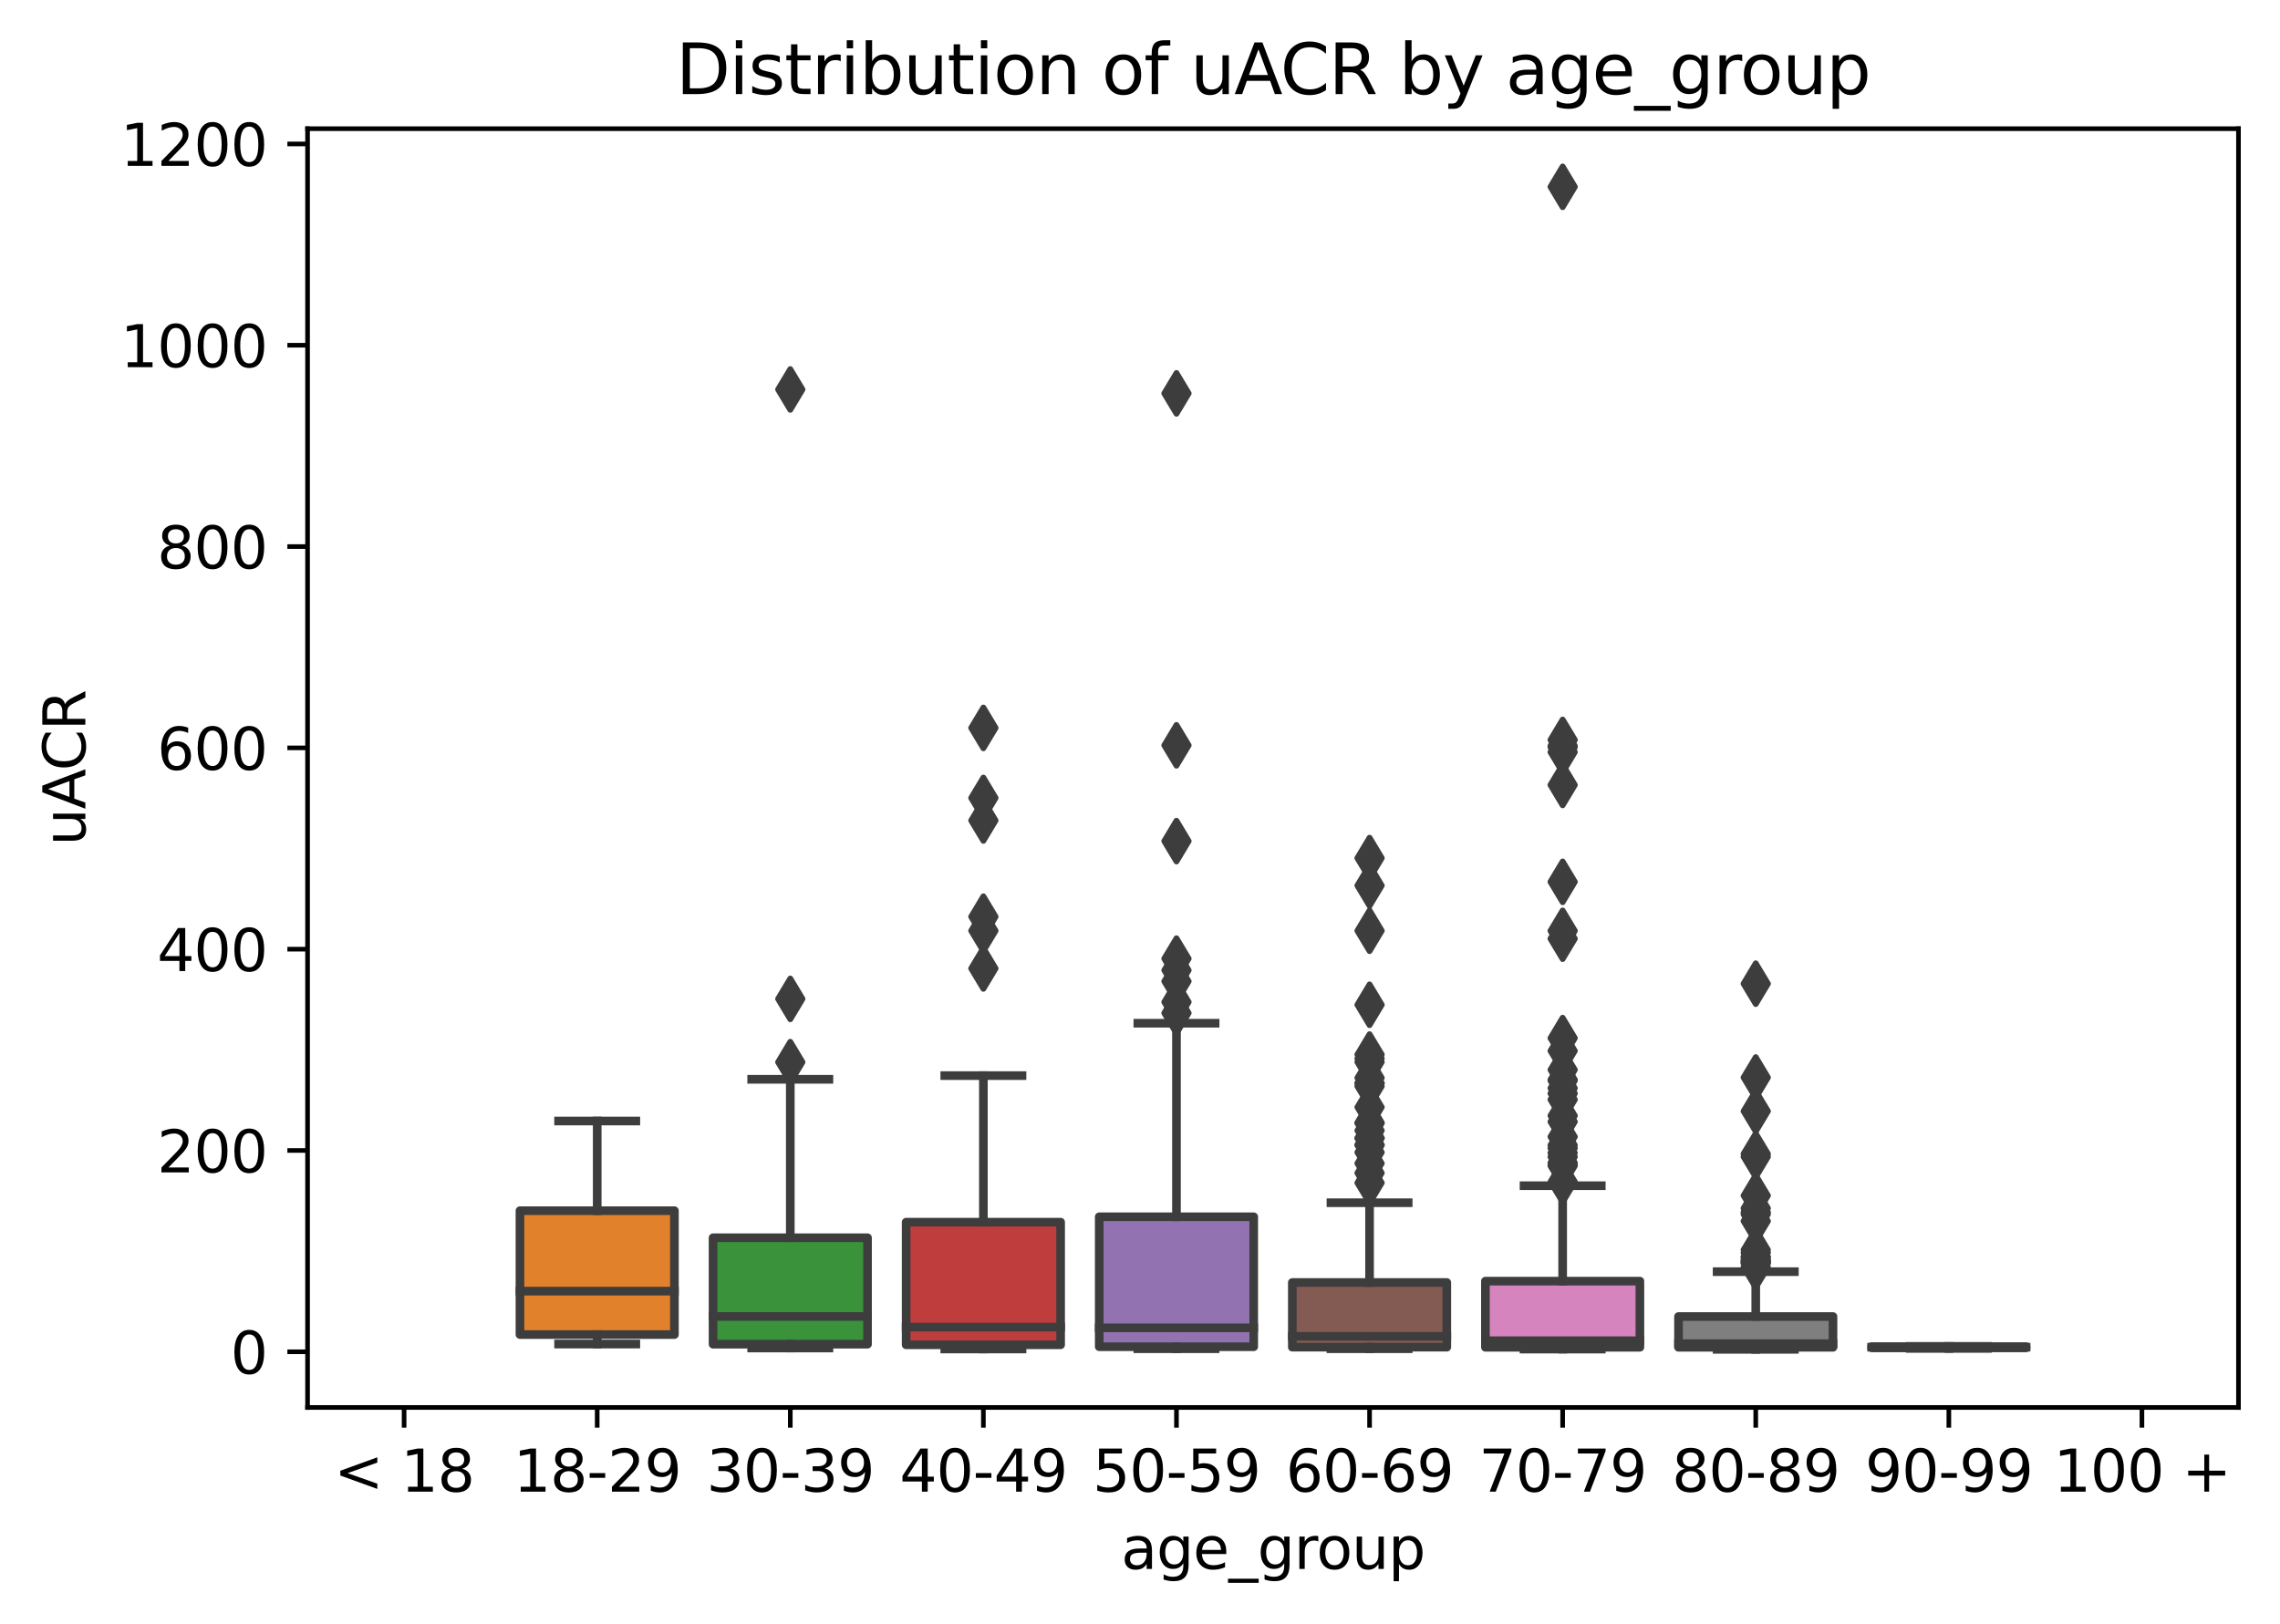 <?xml version="1.0" encoding="utf-8" standalone="no"?>
<!DOCTYPE svg PUBLIC "-//W3C//DTD SVG 1.1//EN"
  "http://www.w3.org/Graphics/SVG/1.1/DTD/svg11.dtd">
<svg xmlns:xlink="http://www.w3.org/1999/xlink" width="395.328pt" height="281.634pt" viewBox="0 0 395.328 281.634" xmlns="http://www.w3.org/2000/svg" version="1.1">
 <defs>
  <style type="text/css">*{stroke-linejoin: round; stroke-linecap: butt}</style>
 </defs>
 <g id="figure_1">
  <g id="patch_1">
   <path d="M 0 281.634 
L 395.328 281.634 
L 395.328 0 
L 0 0 
z
" style="fill: #ffffff"/>
  </g>
  <g id="axes_1">
   <g id="patch_2">
    <path d="M 53.328 244.078 
L 388.128 244.078 
L 388.128 22.318 
L 53.328 22.318 
z
" style="fill: #ffffff"/>
   </g>
   <g id="patch_3">
    <path d="M 90.156 231.438 
L 116.94 231.438 
L 116.94 209.955 
L 90.156 209.955 
L 90.156 231.438 
z
" clip-path="url(#p09179e4479)" style="fill: #e1812c; stroke: #3d3d3d; stroke-width: 1.5; stroke-linejoin: miter"/>
   </g>
   <g id="patch_4">
    <path d="M 123.636 233.11 
L 150.42 233.11 
L 150.42 214.649 
L 123.636 214.649 
L 123.636 233.11 
z
" clip-path="url(#p09179e4479)" style="fill: #3a923a; stroke: #3d3d3d; stroke-width: 1.5; stroke-linejoin: miter"/>
   </g>
   <g id="patch_5">
    <path d="M 157.116 233.216 
L 183.9 233.216 
L 183.9 211.947 
L 157.116 211.947 
L 157.116 233.216 
z
" clip-path="url(#p09179e4479)" style="fill: #c03d3e; stroke: #3d3d3d; stroke-width: 1.5; stroke-linejoin: miter"/>
   </g>
   <g id="patch_6">
    <path d="M 190.596 233.548 
L 217.38 233.548 
L 217.38 211.012 
L 190.596 211.012 
L 190.596 233.548 
z
" clip-path="url(#p09179e4479)" style="fill: #9372b2; stroke: #3d3d3d; stroke-width: 1.5; stroke-linejoin: miter"/>
   </g>
   <g id="patch_7">
    <path d="M 224.076 233.626 
L 250.86 233.626 
L 250.86 222.413 
L 224.076 222.413 
L 224.076 233.626 
z
" clip-path="url(#p09179e4479)" style="fill: #845b53; stroke: #3d3d3d; stroke-width: 1.5; stroke-linejoin: miter"/>
   </g>
   <g id="patch_8">
    <path d="M 257.556 233.641 
L 284.34 233.641 
L 284.34 222.171 
L 257.556 222.171 
L 257.556 233.641 
z
" clip-path="url(#p09179e4479)" style="fill: #d684bd; stroke: #3d3d3d; stroke-width: 1.5; stroke-linejoin: miter"/>
   </g>
   <g id="patch_9">
    <path d="M 291.036 233.644 
L 317.82 233.644 
L 317.82 228.312 
L 291.036 228.312 
L 291.036 233.644 
z
" clip-path="url(#p09179e4479)" style="fill: #7f7f7f; stroke: #3d3d3d; stroke-width: 1.5; stroke-linejoin: miter"/>
   </g>
   <g id="patch_10">
    <path d="M 324.516 233.745 
L 351.3 233.745 
L 351.3 233.526 
L 324.516 233.526 
L 324.516 233.745 
z
" clip-path="url(#p09179e4479)" style="fill: #a9aa35; stroke: #3d3d3d; stroke-width: 1.5; stroke-linejoin: miter"/>
   </g>
   <g id="matplotlib.axis_1">
    <g id="xtick_1">
     <g id="line2d_1">
      <defs>
       <path id="m2302fe6669" d="M 0 0 
L 0 3.5 
" style="stroke: #000000; stroke-width: 0.8"/>
      </defs>
      <g>
       <use xlink:href="#m2302fe6669" x="70.068" y="244.078" style="stroke: #000000; stroke-width: 0.8"/>
      </g>
     </g>
     <g id="text_1">
      <!-- &lt; 18 -->
      <g transform="translate(57.927 258.677) scale(0.1 -0.1)">
       <defs>
        <path id="DejaVuSans-3c" d="M 4684 3150 
L 1459 2003 
L 4684 863 
L 4684 294 
L 678 1747 
L 678 2266 
L 4684 3719 
L 4684 3150 
z
" transform="scale(0.016)"/>
        <path id="DejaVuSans-20" transform="scale(0.016)"/>
        <path id="DejaVuSans-31" d="M 794 531 
L 1825 531 
L 1825 4091 
L 703 3866 
L 703 4441 
L 1819 4666 
L 2450 4666 
L 2450 531 
L 3481 531 
L 3481 0 
L 794 0 
L 794 531 
z
" transform="scale(0.016)"/>
        <path id="DejaVuSans-38" d="M 2034 2216 
Q 1584 2216 1326 1975 
Q 1069 1734 1069 1313 
Q 1069 891 1326 650 
Q 1584 409 2034 409 
Q 2484 409 2743 651 
Q 3003 894 3003 1313 
Q 3003 1734 2745 1975 
Q 2488 2216 2034 2216 
z
M 1403 2484 
Q 997 2584 770 2862 
Q 544 3141 544 3541 
Q 544 4100 942 4425 
Q 1341 4750 2034 4750 
Q 2731 4750 3128 4425 
Q 3525 4100 3525 3541 
Q 3525 3141 3298 2862 
Q 3072 2584 2669 2484 
Q 3125 2378 3379 2068 
Q 3634 1759 3634 1313 
Q 3634 634 3220 271 
Q 2806 -91 2034 -91 
Q 1263 -91 848 271 
Q 434 634 434 1313 
Q 434 1759 690 2068 
Q 947 2378 1403 2484 
z
M 1172 3481 
Q 1172 3119 1398 2916 
Q 1625 2713 2034 2713 
Q 2441 2713 2670 2916 
Q 2900 3119 2900 3481 
Q 2900 3844 2670 4047 
Q 2441 4250 2034 4250 
Q 1625 4250 1398 4047 
Q 1172 3844 1172 3481 
z
" transform="scale(0.016)"/>
       </defs>
       <use xlink:href="#DejaVuSans-3c"/>
       <use xlink:href="#DejaVuSans-20" x="83.789"/>
       <use xlink:href="#DejaVuSans-31" x="115.576"/>
       <use xlink:href="#DejaVuSans-38" x="179.199"/>
      </g>
     </g>
    </g>
    <g id="xtick_2">
     <g id="line2d_2">
      <g>
       <use xlink:href="#m2302fe6669" x="103.548" y="244.078" style="stroke: #000000; stroke-width: 0.8"/>
      </g>
     </g>
     <g id="text_2">
      <!-- 18-29 -->
      <g transform="translate(89.019 258.677) scale(0.1 -0.1)">
       <defs>
        <path id="DejaVuSans-2d" d="M 313 2009 
L 1997 2009 
L 1997 1497 
L 313 1497 
L 313 2009 
z
" transform="scale(0.016)"/>
        <path id="DejaVuSans-32" d="M 1228 531 
L 3431 531 
L 3431 0 
L 469 0 
L 469 531 
Q 828 903 1448 1529 
Q 2069 2156 2228 2338 
Q 2531 2678 2651 2914 
Q 2772 3150 2772 3378 
Q 2772 3750 2511 3984 
Q 2250 4219 1831 4219 
Q 1534 4219 1204 4116 
Q 875 4013 500 3803 
L 500 4441 
Q 881 4594 1212 4672 
Q 1544 4750 1819 4750 
Q 2544 4750 2975 4387 
Q 3406 4025 3406 3419 
Q 3406 3131 3298 2873 
Q 3191 2616 2906 2266 
Q 2828 2175 2409 1742 
Q 1991 1309 1228 531 
z
" transform="scale(0.016)"/>
        <path id="DejaVuSans-39" d="M 703 97 
L 703 672 
Q 941 559 1184 500 
Q 1428 441 1663 441 
Q 2288 441 2617 861 
Q 2947 1281 2994 2138 
Q 2813 1869 2534 1725 
Q 2256 1581 1919 1581 
Q 1219 1581 811 2004 
Q 403 2428 403 3163 
Q 403 3881 828 4315 
Q 1253 4750 1959 4750 
Q 2769 4750 3195 4129 
Q 3622 3509 3622 2328 
Q 3622 1225 3098 567 
Q 2575 -91 1691 -91 
Q 1453 -91 1209 -44 
Q 966 3 703 97 
z
M 1959 2075 
Q 2384 2075 2632 2365 
Q 2881 2656 2881 3163 
Q 2881 3666 2632 3958 
Q 2384 4250 1959 4250 
Q 1534 4250 1286 3958 
Q 1038 3666 1038 3163 
Q 1038 2656 1286 2365 
Q 1534 2075 1959 2075 
z
" transform="scale(0.016)"/>
       </defs>
       <use xlink:href="#DejaVuSans-31"/>
       <use xlink:href="#DejaVuSans-38" x="63.623"/>
       <use xlink:href="#DejaVuSans-2d" x="127.246"/>
       <use xlink:href="#DejaVuSans-32" x="163.33"/>
       <use xlink:href="#DejaVuSans-39" x="226.953"/>
      </g>
     </g>
    </g>
    <g id="xtick_3">
     <g id="line2d_3">
      <g>
       <use xlink:href="#m2302fe6669" x="137.028" y="244.078" style="stroke: #000000; stroke-width: 0.8"/>
      </g>
     </g>
     <g id="text_3">
      <!-- 30-39 -->
      <g transform="translate(122.499 258.677) scale(0.1 -0.1)">
       <defs>
        <path id="DejaVuSans-33" d="M 2597 2516 
Q 3050 2419 3304 2112 
Q 3559 1806 3559 1356 
Q 3559 666 3084 287 
Q 2609 -91 1734 -91 
Q 1441 -91 1130 -33 
Q 819 25 488 141 
L 488 750 
Q 750 597 1062 519 
Q 1375 441 1716 441 
Q 2309 441 2620 675 
Q 2931 909 2931 1356 
Q 2931 1769 2642 2001 
Q 2353 2234 1838 2234 
L 1294 2234 
L 1294 2753 
L 1863 2753 
Q 2328 2753 2575 2939 
Q 2822 3125 2822 3475 
Q 2822 3834 2567 4026 
Q 2313 4219 1838 4219 
Q 1578 4219 1281 4162 
Q 984 4106 628 3988 
L 628 4550 
Q 988 4650 1302 4700 
Q 1616 4750 1894 4750 
Q 2613 4750 3031 4423 
Q 3450 4097 3450 3541 
Q 3450 3153 3228 2886 
Q 3006 2619 2597 2516 
z
" transform="scale(0.016)"/>
        <path id="DejaVuSans-30" d="M 2034 4250 
Q 1547 4250 1301 3770 
Q 1056 3291 1056 2328 
Q 1056 1369 1301 889 
Q 1547 409 2034 409 
Q 2525 409 2770 889 
Q 3016 1369 3016 2328 
Q 3016 3291 2770 3770 
Q 2525 4250 2034 4250 
z
M 2034 4750 
Q 2819 4750 3233 4129 
Q 3647 3509 3647 2328 
Q 3647 1150 3233 529 
Q 2819 -91 2034 -91 
Q 1250 -91 836 529 
Q 422 1150 422 2328 
Q 422 3509 836 4129 
Q 1250 4750 2034 4750 
z
" transform="scale(0.016)"/>
       </defs>
       <use xlink:href="#DejaVuSans-33"/>
       <use xlink:href="#DejaVuSans-30" x="63.623"/>
       <use xlink:href="#DejaVuSans-2d" x="127.246"/>
       <use xlink:href="#DejaVuSans-33" x="163.33"/>
       <use xlink:href="#DejaVuSans-39" x="226.953"/>
      </g>
     </g>
    </g>
    <g id="xtick_4">
     <g id="line2d_4">
      <g>
       <use xlink:href="#m2302fe6669" x="170.508" y="244.078" style="stroke: #000000; stroke-width: 0.8"/>
      </g>
     </g>
     <g id="text_4">
      <!-- 40-49 -->
      <g transform="translate(155.979 258.677) scale(0.1 -0.1)">
       <defs>
        <path id="DejaVuSans-34" d="M 2419 4116 
L 825 1625 
L 2419 1625 
L 2419 4116 
z
M 2253 4666 
L 3047 4666 
L 3047 1625 
L 3713 1625 
L 3713 1100 
L 3047 1100 
L 3047 0 
L 2419 0 
L 2419 1100 
L 313 1100 
L 313 1709 
L 2253 4666 
z
" transform="scale(0.016)"/>
       </defs>
       <use xlink:href="#DejaVuSans-34"/>
       <use xlink:href="#DejaVuSans-30" x="63.623"/>
       <use xlink:href="#DejaVuSans-2d" x="127.246"/>
       <use xlink:href="#DejaVuSans-34" x="163.33"/>
       <use xlink:href="#DejaVuSans-39" x="226.953"/>
      </g>
     </g>
    </g>
    <g id="xtick_5">
     <g id="line2d_5">
      <g>
       <use xlink:href="#m2302fe6669" x="203.988" y="244.078" style="stroke: #000000; stroke-width: 0.8"/>
      </g>
     </g>
     <g id="text_5">
      <!-- 50-59 -->
      <g transform="translate(189.459 258.677) scale(0.1 -0.1)">
       <defs>
        <path id="DejaVuSans-35" d="M 691 4666 
L 3169 4666 
L 3169 4134 
L 1269 4134 
L 1269 2991 
Q 1406 3038 1543 3061 
Q 1681 3084 1819 3084 
Q 2600 3084 3056 2656 
Q 3513 2228 3513 1497 
Q 3513 744 3044 326 
Q 2575 -91 1722 -91 
Q 1428 -91 1123 -41 
Q 819 9 494 109 
L 494 744 
Q 775 591 1075 516 
Q 1375 441 1709 441 
Q 2250 441 2565 725 
Q 2881 1009 2881 1497 
Q 2881 1984 2565 2268 
Q 2250 2553 1709 2553 
Q 1456 2553 1204 2497 
Q 953 2441 691 2322 
L 691 4666 
z
" transform="scale(0.016)"/>
       </defs>
       <use xlink:href="#DejaVuSans-35"/>
       <use xlink:href="#DejaVuSans-30" x="63.623"/>
       <use xlink:href="#DejaVuSans-2d" x="127.246"/>
       <use xlink:href="#DejaVuSans-35" x="163.33"/>
       <use xlink:href="#DejaVuSans-39" x="226.953"/>
      </g>
     </g>
    </g>
    <g id="xtick_6">
     <g id="line2d_6">
      <g>
       <use xlink:href="#m2302fe6669" x="237.468" y="244.078" style="stroke: #000000; stroke-width: 0.8"/>
      </g>
     </g>
     <g id="text_6">
      <!-- 60-69 -->
      <g transform="translate(222.939 258.677) scale(0.1 -0.1)">
       <defs>
        <path id="DejaVuSans-36" d="M 2113 2584 
Q 1688 2584 1439 2293 
Q 1191 2003 1191 1497 
Q 1191 994 1439 701 
Q 1688 409 2113 409 
Q 2538 409 2786 701 
Q 3034 994 3034 1497 
Q 3034 2003 2786 2293 
Q 2538 2584 2113 2584 
z
M 3366 4563 
L 3366 3988 
Q 3128 4100 2886 4159 
Q 2644 4219 2406 4219 
Q 1781 4219 1451 3797 
Q 1122 3375 1075 2522 
Q 1259 2794 1537 2939 
Q 1816 3084 2150 3084 
Q 2853 3084 3261 2657 
Q 3669 2231 3669 1497 
Q 3669 778 3244 343 
Q 2819 -91 2113 -91 
Q 1303 -91 875 529 
Q 447 1150 447 2328 
Q 447 3434 972 4092 
Q 1497 4750 2381 4750 
Q 2619 4750 2861 4703 
Q 3103 4656 3366 4563 
z
" transform="scale(0.016)"/>
       </defs>
       <use xlink:href="#DejaVuSans-36"/>
       <use xlink:href="#DejaVuSans-30" x="63.623"/>
       <use xlink:href="#DejaVuSans-2d" x="127.246"/>
       <use xlink:href="#DejaVuSans-36" x="163.33"/>
       <use xlink:href="#DejaVuSans-39" x="226.953"/>
      </g>
     </g>
    </g>
    <g id="xtick_7">
     <g id="line2d_7">
      <g>
       <use xlink:href="#m2302fe6669" x="270.948" y="244.078" style="stroke: #000000; stroke-width: 0.8"/>
      </g>
     </g>
     <g id="text_7">
      <!-- 70-79 -->
      <g transform="translate(256.419 258.677) scale(0.1 -0.1)">
       <defs>
        <path id="DejaVuSans-37" d="M 525 4666 
L 3525 4666 
L 3525 4397 
L 1831 0 
L 1172 0 
L 2766 4134 
L 525 4134 
L 525 4666 
z
" transform="scale(0.016)"/>
       </defs>
       <use xlink:href="#DejaVuSans-37"/>
       <use xlink:href="#DejaVuSans-30" x="63.623"/>
       <use xlink:href="#DejaVuSans-2d" x="127.246"/>
       <use xlink:href="#DejaVuSans-37" x="163.33"/>
       <use xlink:href="#DejaVuSans-39" x="226.953"/>
      </g>
     </g>
    </g>
    <g id="xtick_8">
     <g id="line2d_8">
      <g>
       <use xlink:href="#m2302fe6669" x="304.428" y="244.078" style="stroke: #000000; stroke-width: 0.8"/>
      </g>
     </g>
     <g id="text_8">
      <!-- 80-89 -->
      <g transform="translate(289.899 258.677) scale(0.1 -0.1)">
       <use xlink:href="#DejaVuSans-38"/>
       <use xlink:href="#DejaVuSans-30" x="63.623"/>
       <use xlink:href="#DejaVuSans-2d" x="127.246"/>
       <use xlink:href="#DejaVuSans-38" x="163.33"/>
       <use xlink:href="#DejaVuSans-39" x="226.953"/>
      </g>
     </g>
    </g>
    <g id="xtick_9">
     <g id="line2d_9">
      <g>
       <use xlink:href="#m2302fe6669" x="337.908" y="244.078" style="stroke: #000000; stroke-width: 0.8"/>
      </g>
     </g>
     <g id="text_9">
      <!-- 90-99 -->
      <g transform="translate(323.379 258.677) scale(0.1 -0.1)">
       <use xlink:href="#DejaVuSans-39"/>
       <use xlink:href="#DejaVuSans-30" x="63.623"/>
       <use xlink:href="#DejaVuSans-2d" x="127.246"/>
       <use xlink:href="#DejaVuSans-39" x="163.33"/>
       <use xlink:href="#DejaVuSans-39" x="226.953"/>
      </g>
     </g>
    </g>
    <g id="xtick_10">
     <g id="line2d_10">
      <g>
       <use xlink:href="#m2302fe6669" x="371.388" y="244.078" style="stroke: #000000; stroke-width: 0.8"/>
      </g>
     </g>
     <g id="text_10">
      <!-- 100 + -->
      <g transform="translate(356.065 258.677) scale(0.1 -0.1)">
       <defs>
        <path id="DejaVuSans-2b" d="M 2944 4013 
L 2944 2272 
L 4684 2272 
L 4684 1741 
L 2944 1741 
L 2944 0 
L 2419 0 
L 2419 1741 
L 678 1741 
L 678 2272 
L 2419 2272 
L 2419 4013 
L 2944 4013 
z
" transform="scale(0.016)"/>
       </defs>
       <use xlink:href="#DejaVuSans-31"/>
       <use xlink:href="#DejaVuSans-30" x="63.623"/>
       <use xlink:href="#DejaVuSans-30" x="127.246"/>
       <use xlink:href="#DejaVuSans-20" x="190.869"/>
       <use xlink:href="#DejaVuSans-2b" x="222.656"/>
      </g>
     </g>
    </g>
    <g id="text_11">
     <!-- age_group -->
     <g transform="translate(194.394 272.077) scale(0.1 -0.1)">
      <defs>
       <path id="DejaVuSans-61" d="M 2194 1759 
Q 1497 1759 1228 1600 
Q 959 1441 959 1056 
Q 959 750 1161 570 
Q 1363 391 1709 391 
Q 2188 391 2477 730 
Q 2766 1069 2766 1631 
L 2766 1759 
L 2194 1759 
z
M 3341 1997 
L 3341 0 
L 2766 0 
L 2766 531 
Q 2569 213 2275 61 
Q 1981 -91 1556 -91 
Q 1019 -91 701 211 
Q 384 513 384 1019 
Q 384 1609 779 1909 
Q 1175 2209 1959 2209 
L 2766 2209 
L 2766 2266 
Q 2766 2663 2505 2880 
Q 2244 3097 1772 3097 
Q 1472 3097 1187 3025 
Q 903 2953 641 2809 
L 641 3341 
Q 956 3463 1253 3523 
Q 1550 3584 1831 3584 
Q 2591 3584 2966 3190 
Q 3341 2797 3341 1997 
z
" transform="scale(0.016)"/>
       <path id="DejaVuSans-67" d="M 2906 1791 
Q 2906 2416 2648 2759 
Q 2391 3103 1925 3103 
Q 1463 3103 1205 2759 
Q 947 2416 947 1791 
Q 947 1169 1205 825 
Q 1463 481 1925 481 
Q 2391 481 2648 825 
Q 2906 1169 2906 1791 
z
M 3481 434 
Q 3481 -459 3084 -895 
Q 2688 -1331 1869 -1331 
Q 1566 -1331 1297 -1286 
Q 1028 -1241 775 -1147 
L 775 -588 
Q 1028 -725 1275 -790 
Q 1522 -856 1778 -856 
Q 2344 -856 2625 -561 
Q 2906 -266 2906 331 
L 2906 616 
Q 2728 306 2450 153 
Q 2172 0 1784 0 
Q 1141 0 747 490 
Q 353 981 353 1791 
Q 353 2603 747 3093 
Q 1141 3584 1784 3584 
Q 2172 3584 2450 3431 
Q 2728 3278 2906 2969 
L 2906 3500 
L 3481 3500 
L 3481 434 
z
" transform="scale(0.016)"/>
       <path id="DejaVuSans-65" d="M 3597 1894 
L 3597 1613 
L 953 1613 
Q 991 1019 1311 708 
Q 1631 397 2203 397 
Q 2534 397 2845 478 
Q 3156 559 3463 722 
L 3463 178 
Q 3153 47 2828 -22 
Q 2503 -91 2169 -91 
Q 1331 -91 842 396 
Q 353 884 353 1716 
Q 353 2575 817 3079 
Q 1281 3584 2069 3584 
Q 2775 3584 3186 3129 
Q 3597 2675 3597 1894 
z
M 3022 2063 
Q 3016 2534 2758 2815 
Q 2500 3097 2075 3097 
Q 1594 3097 1305 2825 
Q 1016 2553 972 2059 
L 3022 2063 
z
" transform="scale(0.016)"/>
       <path id="DejaVuSans-5f" d="M 3263 -1063 
L 3263 -1509 
L -63 -1509 
L -63 -1063 
L 3263 -1063 
z
" transform="scale(0.016)"/>
       <path id="DejaVuSans-72" d="M 2631 2963 
Q 2534 3019 2420 3045 
Q 2306 3072 2169 3072 
Q 1681 3072 1420 2755 
Q 1159 2438 1159 1844 
L 1159 0 
L 581 0 
L 581 3500 
L 1159 3500 
L 1159 2956 
Q 1341 3275 1631 3429 
Q 1922 3584 2338 3584 
Q 2397 3584 2469 3576 
Q 2541 3569 2628 3553 
L 2631 2963 
z
" transform="scale(0.016)"/>
       <path id="DejaVuSans-6f" d="M 1959 3097 
Q 1497 3097 1228 2736 
Q 959 2375 959 1747 
Q 959 1119 1226 758 
Q 1494 397 1959 397 
Q 2419 397 2687 759 
Q 2956 1122 2956 1747 
Q 2956 2369 2687 2733 
Q 2419 3097 1959 3097 
z
M 1959 3584 
Q 2709 3584 3137 3096 
Q 3566 2609 3566 1747 
Q 3566 888 3137 398 
Q 2709 -91 1959 -91 
Q 1206 -91 779 398 
Q 353 888 353 1747 
Q 353 2609 779 3096 
Q 1206 3584 1959 3584 
z
" transform="scale(0.016)"/>
       <path id="DejaVuSans-75" d="M 544 1381 
L 544 3500 
L 1119 3500 
L 1119 1403 
Q 1119 906 1312 657 
Q 1506 409 1894 409 
Q 2359 409 2629 706 
Q 2900 1003 2900 1516 
L 2900 3500 
L 3475 3500 
L 3475 0 
L 2900 0 
L 2900 538 
Q 2691 219 2414 64 
Q 2138 -91 1772 -91 
Q 1169 -91 856 284 
Q 544 659 544 1381 
z
M 1991 3584 
L 1991 3584 
z
" transform="scale(0.016)"/>
       <path id="DejaVuSans-70" d="M 1159 525 
L 1159 -1331 
L 581 -1331 
L 581 3500 
L 1159 3500 
L 1159 2969 
Q 1341 3281 1617 3432 
Q 1894 3584 2278 3584 
Q 2916 3584 3314 3078 
Q 3713 2572 3713 1747 
Q 3713 922 3314 415 
Q 2916 -91 2278 -91 
Q 1894 -91 1617 61 
Q 1341 213 1159 525 
z
M 3116 1747 
Q 3116 2381 2855 2742 
Q 2594 3103 2138 3103 
Q 1681 3103 1420 2742 
Q 1159 2381 1159 1747 
Q 1159 1113 1420 752 
Q 1681 391 2138 391 
Q 2594 391 2855 752 
Q 3116 1113 3116 1747 
z
" transform="scale(0.016)"/>
      </defs>
      <use xlink:href="#DejaVuSans-61"/>
      <use xlink:href="#DejaVuSans-67" x="61.279"/>
      <use xlink:href="#DejaVuSans-65" x="124.756"/>
      <use xlink:href="#DejaVuSans-5f" x="186.279"/>
      <use xlink:href="#DejaVuSans-67" x="236.279"/>
      <use xlink:href="#DejaVuSans-72" x="299.756"/>
      <use xlink:href="#DejaVuSans-6f" x="338.619"/>
      <use xlink:href="#DejaVuSans-75" x="399.801"/>
      <use xlink:href="#DejaVuSans-70" x="463.18"/>
     </g>
    </g>
   </g>
   <g id="matplotlib.axis_2">
    <g id="ytick_1">
     <g id="line2d_11">
      <defs>
       <path id="m25985dc147" d="M 0 0 
L -3.5 0 
" style="stroke: #000000; stroke-width: 0.8"/>
      </defs>
      <g>
       <use xlink:href="#m25985dc147" x="53.328" y="234.424" style="stroke: #000000; stroke-width: 0.8"/>
      </g>
     </g>
     <g id="text_12">
      <!-- 0 -->
      <g transform="translate(39.966 238.224) scale(0.1 -0.1)">
       <use xlink:href="#DejaVuSans-30"/>
      </g>
     </g>
    </g>
    <g id="ytick_2">
     <g id="line2d_12">
      <g>
       <use xlink:href="#m25985dc147" x="53.328" y="199.514" style="stroke: #000000; stroke-width: 0.8"/>
      </g>
     </g>
     <g id="text_13">
      <!-- 200 -->
      <g transform="translate(27.241 203.313) scale(0.1 -0.1)">
       <use xlink:href="#DejaVuSans-32"/>
       <use xlink:href="#DejaVuSans-30" x="63.623"/>
       <use xlink:href="#DejaVuSans-30" x="127.246"/>
      </g>
     </g>
    </g>
    <g id="ytick_3">
     <g id="line2d_13">
      <g>
       <use xlink:href="#m25985dc147" x="53.328" y="164.604" style="stroke: #000000; stroke-width: 0.8"/>
      </g>
     </g>
     <g id="text_14">
      <!-- 400 -->
      <g transform="translate(27.241 168.403) scale(0.1 -0.1)">
       <use xlink:href="#DejaVuSans-34"/>
       <use xlink:href="#DejaVuSans-30" x="63.623"/>
       <use xlink:href="#DejaVuSans-30" x="127.246"/>
      </g>
     </g>
    </g>
    <g id="ytick_4">
     <g id="line2d_14">
      <g>
       <use xlink:href="#m25985dc147" x="53.328" y="129.694" style="stroke: #000000; stroke-width: 0.8"/>
      </g>
     </g>
     <g id="text_15">
      <!-- 600 -->
      <g transform="translate(27.241 133.493) scale(0.1 -0.1)">
       <use xlink:href="#DejaVuSans-36"/>
       <use xlink:href="#DejaVuSans-30" x="63.623"/>
       <use xlink:href="#DejaVuSans-30" x="127.246"/>
      </g>
     </g>
    </g>
    <g id="ytick_5">
     <g id="line2d_15">
      <g>
       <use xlink:href="#m25985dc147" x="53.328" y="94.783" style="stroke: #000000; stroke-width: 0.8"/>
      </g>
     </g>
     <g id="text_16">
      <!-- 800 -->
      <g transform="translate(27.241 98.582) scale(0.1 -0.1)">
       <use xlink:href="#DejaVuSans-38"/>
       <use xlink:href="#DejaVuSans-30" x="63.623"/>
       <use xlink:href="#DejaVuSans-30" x="127.246"/>
      </g>
     </g>
    </g>
    <g id="ytick_6">
     <g id="line2d_16">
      <g>
       <use xlink:href="#m25985dc147" x="53.328" y="59.873" style="stroke: #000000; stroke-width: 0.8"/>
      </g>
     </g>
     <g id="text_17">
      <!-- 1000 -->
      <g transform="translate(20.878 63.672) scale(0.1 -0.1)">
       <use xlink:href="#DejaVuSans-31"/>
       <use xlink:href="#DejaVuSans-30" x="63.623"/>
       <use xlink:href="#DejaVuSans-30" x="127.246"/>
       <use xlink:href="#DejaVuSans-30" x="190.869"/>
      </g>
     </g>
    </g>
    <g id="ytick_7">
     <g id="line2d_17">
      <g>
       <use xlink:href="#m25985dc147" x="53.328" y="24.963" style="stroke: #000000; stroke-width: 0.8"/>
      </g>
     </g>
     <g id="text_18">
      <!-- 1200 -->
      <g transform="translate(20.878 28.762) scale(0.1 -0.1)">
       <use xlink:href="#DejaVuSans-31"/>
       <use xlink:href="#DejaVuSans-32" x="63.623"/>
       <use xlink:href="#DejaVuSans-30" x="127.246"/>
       <use xlink:href="#DejaVuSans-30" x="190.869"/>
      </g>
     </g>
    </g>
    <g id="text_19">
     <!-- uACR -->
     <g transform="translate(14.798 146.665) rotate(-90) scale(0.1 -0.1)">
      <defs>
       <path id="DejaVuSans-41" d="M 2188 4044 
L 1331 1722 
L 3047 1722 
L 2188 4044 
z
M 1831 4666 
L 2547 4666 
L 4325 0 
L 3669 0 
L 3244 1197 
L 1141 1197 
L 716 0 
L 50 0 
L 1831 4666 
z
" transform="scale(0.016)"/>
       <path id="DejaVuSans-43" d="M 4122 4306 
L 4122 3641 
Q 3803 3938 3442 4084 
Q 3081 4231 2675 4231 
Q 1875 4231 1450 3742 
Q 1025 3253 1025 2328 
Q 1025 1406 1450 917 
Q 1875 428 2675 428 
Q 3081 428 3442 575 
Q 3803 722 4122 1019 
L 4122 359 
Q 3791 134 3420 21 
Q 3050 -91 2638 -91 
Q 1578 -91 968 557 
Q 359 1206 359 2328 
Q 359 3453 968 4101 
Q 1578 4750 2638 4750 
Q 3056 4750 3426 4639 
Q 3797 4528 4122 4306 
z
" transform="scale(0.016)"/>
       <path id="DejaVuSans-52" d="M 2841 2188 
Q 3044 2119 3236 1894 
Q 3428 1669 3622 1275 
L 4263 0 
L 3584 0 
L 2988 1197 
Q 2756 1666 2539 1819 
Q 2322 1972 1947 1972 
L 1259 1972 
L 1259 0 
L 628 0 
L 628 4666 
L 2053 4666 
Q 2853 4666 3247 4331 
Q 3641 3997 3641 3322 
Q 3641 2881 3436 2590 
Q 3231 2300 2841 2188 
z
M 1259 4147 
L 1259 2491 
L 2053 2491 
Q 2509 2491 2742 2702 
Q 2975 2913 2975 3322 
Q 2975 3731 2742 3939 
Q 2509 4147 2053 4147 
L 1259 4147 
z
" transform="scale(0.016)"/>
      </defs>
      <use xlink:href="#DejaVuSans-75"/>
      <use xlink:href="#DejaVuSans-41" x="63.379"/>
      <use xlink:href="#DejaVuSans-43" x="130.037"/>
      <use xlink:href="#DejaVuSans-52" x="199.861"/>
     </g>
    </g>
   </g>
   <g id="line2d_18">
    <path d="M 103.548 231.438 
L 103.548 233.079 
" clip-path="url(#p09179e4479)" style="fill: none; stroke: #3d3d3d; stroke-width: 1.5; stroke-linecap: square"/>
   </g>
   <g id="line2d_19">
    <path d="M 103.548 209.955 
L 103.548 194.408 
" clip-path="url(#p09179e4479)" style="fill: none; stroke: #3d3d3d; stroke-width: 1.5; stroke-linecap: square"/>
   </g>
   <g id="line2d_20">
    <path d="M 96.852 233.079 
L 110.244 233.079 
" clip-path="url(#p09179e4479)" style="fill: none; stroke: #3d3d3d; stroke-width: 1.5; stroke-linecap: square"/>
   </g>
   <g id="line2d_21">
    <path d="M 96.852 194.408 
L 110.244 194.408 
" clip-path="url(#p09179e4479)" style="fill: none; stroke: #3d3d3d; stroke-width: 1.5; stroke-linecap: square"/>
   </g>
   <g id="line2d_22"/>
   <g id="line2d_23">
    <path d="M 137.028 233.11 
L 137.028 233.768 
" clip-path="url(#p09179e4479)" style="fill: none; stroke: #3d3d3d; stroke-width: 1.5; stroke-linecap: square"/>
   </g>
   <g id="line2d_24">
    <path d="M 137.028 214.649 
L 137.028 187.169 
" clip-path="url(#p09179e4479)" style="fill: none; stroke: #3d3d3d; stroke-width: 1.5; stroke-linecap: square"/>
   </g>
   <g id="line2d_25">
    <path d="M 130.332 233.768 
L 143.724 233.768 
" clip-path="url(#p09179e4479)" style="fill: none; stroke: #3d3d3d; stroke-width: 1.5; stroke-linecap: square"/>
   </g>
   <g id="line2d_26">
    <path d="M 130.332 187.169 
L 143.724 187.169 
" clip-path="url(#p09179e4479)" style="fill: none; stroke: #3d3d3d; stroke-width: 1.5; stroke-linecap: square"/>
   </g>
   <g id="line2d_27">
    <defs>
     <path id="m4ada24fe8d" d="M 0 3.536 
L 2.121 0 
L 0 -3.536 
L -2.121 0 
z
" style="stroke: #3d3d3d; stroke-linejoin: miter"/>
    </defs>
    <g clip-path="url(#p09179e4479)">
     <use xlink:href="#m4ada24fe8d" x="137.028" y="67.541" style="fill: #3d3d3d; stroke: #3d3d3d; stroke-linejoin: miter"/>
     <use xlink:href="#m4ada24fe8d" x="137.028" y="184.195" style="fill: #3d3d3d; stroke: #3d3d3d; stroke-linejoin: miter"/>
     <use xlink:href="#m4ada24fe8d" x="137.028" y="173.226" style="fill: #3d3d3d; stroke: #3d3d3d; stroke-linejoin: miter"/>
    </g>
   </g>
   <g id="line2d_28">
    <path d="M 170.508 233.216 
L 170.508 233.933 
" clip-path="url(#p09179e4479)" style="fill: none; stroke: #3d3d3d; stroke-width: 1.5; stroke-linecap: square"/>
   </g>
   <g id="line2d_29">
    <path d="M 170.508 211.947 
L 170.508 186.533 
" clip-path="url(#p09179e4479)" style="fill: none; stroke: #3d3d3d; stroke-width: 1.5; stroke-linecap: square"/>
   </g>
   <g id="line2d_30">
    <path d="M 163.812 233.933 
L 177.204 233.933 
" clip-path="url(#p09179e4479)" style="fill: none; stroke: #3d3d3d; stroke-width: 1.5; stroke-linecap: square"/>
   </g>
   <g id="line2d_31">
    <path d="M 163.812 186.533 
L 177.204 186.533 
" clip-path="url(#p09179e4479)" style="fill: none; stroke: #3d3d3d; stroke-width: 1.5; stroke-linecap: square"/>
   </g>
   <g id="line2d_32">
    <g clip-path="url(#p09179e4479)">
     <use xlink:href="#m4ada24fe8d" x="170.508" y="142.285" style="fill: #3d3d3d; stroke: #3d3d3d; stroke-linejoin: miter"/>
     <use xlink:href="#m4ada24fe8d" x="170.508" y="138.376" style="fill: #3d3d3d; stroke: #3d3d3d; stroke-linejoin: miter"/>
     <use xlink:href="#m4ada24fe8d" x="170.508" y="161.408" style="fill: #3d3d3d; stroke: #3d3d3d; stroke-linejoin: miter"/>
     <use xlink:href="#m4ada24fe8d" x="170.508" y="167.946" style="fill: #3d3d3d; stroke: #3d3d3d; stroke-linejoin: miter"/>
     <use xlink:href="#m4ada24fe8d" x="170.508" y="126.232" style="fill: #3d3d3d; stroke: #3d3d3d; stroke-linejoin: miter"/>
     <use xlink:href="#m4ada24fe8d" x="170.508" y="158.971" style="fill: #3d3d3d; stroke: #3d3d3d; stroke-linejoin: miter"/>
    </g>
   </g>
   <g id="line2d_33">
    <path d="M 203.988 233.548 
L 203.988 233.894 
" clip-path="url(#p09179e4479)" style="fill: none; stroke: #3d3d3d; stroke-width: 1.5; stroke-linecap: square"/>
   </g>
   <g id="line2d_34">
    <path d="M 203.988 211.012 
L 203.988 177.448 
" clip-path="url(#p09179e4479)" style="fill: none; stroke: #3d3d3d; stroke-width: 1.5; stroke-linecap: square"/>
   </g>
   <g id="line2d_35">
    <path d="M 197.292 233.894 
L 210.684 233.894 
" clip-path="url(#p09179e4479)" style="fill: none; stroke: #3d3d3d; stroke-width: 1.5; stroke-linecap: square"/>
   </g>
   <g id="line2d_36">
    <path d="M 197.292 177.448 
L 210.684 177.448 
" clip-path="url(#p09179e4479)" style="fill: none; stroke: #3d3d3d; stroke-width: 1.5; stroke-linecap: square"/>
   </g>
   <g id="line2d_37">
    <g clip-path="url(#p09179e4479)">
     <use xlink:href="#m4ada24fe8d" x="203.988" y="68.218" style="fill: #3d3d3d; stroke: #3d3d3d; stroke-linejoin: miter"/>
     <use xlink:href="#m4ada24fe8d" x="203.988" y="145.861" style="fill: #3d3d3d; stroke: #3d3d3d; stroke-linejoin: miter"/>
     <use xlink:href="#m4ada24fe8d" x="203.988" y="166.243" style="fill: #3d3d3d; stroke: #3d3d3d; stroke-linejoin: miter"/>
     <use xlink:href="#m4ada24fe8d" x="203.988" y="129.25" style="fill: #3d3d3d; stroke: #3d3d3d; stroke-linejoin: miter"/>
     <use xlink:href="#m4ada24fe8d" x="203.988" y="175.677" style="fill: #3d3d3d; stroke: #3d3d3d; stroke-linejoin: miter"/>
     <use xlink:href="#m4ada24fe8d" x="203.988" y="170.178" style="fill: #3d3d3d; stroke: #3d3d3d; stroke-linejoin: miter"/>
     <use xlink:href="#m4ada24fe8d" x="203.988" y="168.253" style="fill: #3d3d3d; stroke: #3d3d3d; stroke-linejoin: miter"/>
     <use xlink:href="#m4ada24fe8d" x="203.988" y="173.77" style="fill: #3d3d3d; stroke: #3d3d3d; stroke-linejoin: miter"/>
    </g>
   </g>
   <g id="line2d_38">
    <path d="M 237.468 233.626 
L 237.468 233.898 
" clip-path="url(#p09179e4479)" style="fill: none; stroke: #3d3d3d; stroke-width: 1.5; stroke-linecap: square"/>
   </g>
   <g id="line2d_39">
    <path d="M 237.468 222.413 
L 237.468 208.577 
" clip-path="url(#p09179e4479)" style="fill: none; stroke: #3d3d3d; stroke-width: 1.5; stroke-linecap: square"/>
   </g>
   <g id="line2d_40">
    <path d="M 230.772 233.898 
L 244.164 233.898 
" clip-path="url(#p09179e4479)" style="fill: none; stroke: #3d3d3d; stroke-width: 1.5; stroke-linecap: square"/>
   </g>
   <g id="line2d_41">
    <path d="M 230.772 208.577 
L 244.164 208.577 
" clip-path="url(#p09179e4479)" style="fill: none; stroke: #3d3d3d; stroke-width: 1.5; stroke-linecap: square"/>
   </g>
   <g id="line2d_42">
    <g clip-path="url(#p09179e4479)">
     <use xlink:href="#m4ada24fe8d" x="237.468" y="199.84" style="fill: #3d3d3d; stroke: #3d3d3d; stroke-linejoin: miter"/>
     <use xlink:href="#m4ada24fe8d" x="237.468" y="196.057" style="fill: #3d3d3d; stroke: #3d3d3d; stroke-linejoin: miter"/>
     <use xlink:href="#m4ada24fe8d" x="237.468" y="198.572" style="fill: #3d3d3d; stroke: #3d3d3d; stroke-linejoin: miter"/>
     <use xlink:href="#m4ada24fe8d" x="237.468" y="203.417" style="fill: #3d3d3d; stroke: #3d3d3d; stroke-linejoin: miter"/>
     <use xlink:href="#m4ada24fe8d" x="237.468" y="197.361" style="fill: #3d3d3d; stroke: #3d3d3d; stroke-linejoin: miter"/>
     <use xlink:href="#m4ada24fe8d" x="237.468" y="201.747" style="fill: #3d3d3d; stroke: #3d3d3d; stroke-linejoin: miter"/>
     <use xlink:href="#m4ada24fe8d" x="237.468" y="198.558" style="fill: #3d3d3d; stroke: #3d3d3d; stroke-linejoin: miter"/>
     <use xlink:href="#m4ada24fe8d" x="237.468" y="205.127" style="fill: #3d3d3d; stroke: #3d3d3d; stroke-linejoin: miter"/>
     <use xlink:href="#m4ada24fe8d" x="237.468" y="197.375" style="fill: #3d3d3d; stroke: #3d3d3d; stroke-linejoin: miter"/>
     <use xlink:href="#m4ada24fe8d" x="237.468" y="194.686" style="fill: #3d3d3d; stroke: #3d3d3d; stroke-linejoin: miter"/>
     <use xlink:href="#m4ada24fe8d" x="237.468" y="183.57" style="fill: #3d3d3d; stroke: #3d3d3d; stroke-linejoin: miter"/>
     <use xlink:href="#m4ada24fe8d" x="237.468" y="192.007" style="fill: #3d3d3d; stroke: #3d3d3d; stroke-linejoin: miter"/>
     <use xlink:href="#m4ada24fe8d" x="237.468" y="161.408" style="fill: #3d3d3d; stroke: #3d3d3d; stroke-linejoin: miter"/>
     <use xlink:href="#m4ada24fe8d" x="237.468" y="188.382" style="fill: #3d3d3d; stroke: #3d3d3d; stroke-linejoin: miter"/>
     <use xlink:href="#m4ada24fe8d" x="237.468" y="153.569" style="fill: #3d3d3d; stroke: #3d3d3d; stroke-linejoin: miter"/>
     <use xlink:href="#m4ada24fe8d" x="237.468" y="174.247" style="fill: #3d3d3d; stroke: #3d3d3d; stroke-linejoin: miter"/>
     <use xlink:href="#m4ada24fe8d" x="237.468" y="187.853" style="fill: #3d3d3d; stroke: #3d3d3d; stroke-linejoin: miter"/>
     <use xlink:href="#m4ada24fe8d" x="237.468" y="186.922" style="fill: #3d3d3d; stroke: #3d3d3d; stroke-linejoin: miter"/>
     <use xlink:href="#m4ada24fe8d" x="237.468" y="184.182" style="fill: #3d3d3d; stroke: #3d3d3d; stroke-linejoin: miter"/>
     <use xlink:href="#m4ada24fe8d" x="237.468" y="194.79" style="fill: #3d3d3d; stroke: #3d3d3d; stroke-linejoin: miter"/>
     <use xlink:href="#m4ada24fe8d" x="237.468" y="148.804" style="fill: #3d3d3d; stroke: #3d3d3d; stroke-linejoin: miter"/>
     <use xlink:href="#m4ada24fe8d" x="237.468" y="187.853" style="fill: #3d3d3d; stroke: #3d3d3d; stroke-linejoin: miter"/>
     <use xlink:href="#m4ada24fe8d" x="237.468" y="182.879" style="fill: #3d3d3d; stroke: #3d3d3d; stroke-linejoin: miter"/>
    </g>
   </g>
   <g id="line2d_43">
    <path d="M 270.948 233.641 
L 270.948 233.963 
" clip-path="url(#p09179e4479)" style="fill: none; stroke: #3d3d3d; stroke-width: 1.5; stroke-linecap: square"/>
   </g>
   <g id="line2d_44">
    <path d="M 270.948 222.171 
L 270.948 205.627 
" clip-path="url(#p09179e4479)" style="fill: none; stroke: #3d3d3d; stroke-width: 1.5; stroke-linecap: square"/>
   </g>
   <g id="line2d_45">
    <path d="M 264.252 233.963 
L 277.644 233.963 
" clip-path="url(#p09179e4479)" style="fill: none; stroke: #3d3d3d; stroke-width: 1.5; stroke-linecap: square"/>
   </g>
   <g id="line2d_46">
    <path d="M 264.252 205.627 
L 277.644 205.627 
" clip-path="url(#p09179e4479)" style="fill: none; stroke: #3d3d3d; stroke-width: 1.5; stroke-linecap: square"/>
   </g>
   <g id="line2d_47">
    <g clip-path="url(#p09179e4479)">
     <use xlink:href="#m4ada24fe8d" x="270.948" y="199.929" style="fill: #3d3d3d; stroke: #3d3d3d; stroke-linejoin: miter"/>
     <use xlink:href="#m4ada24fe8d" x="270.948" y="197.134" style="fill: #3d3d3d; stroke: #3d3d3d; stroke-linejoin: miter"/>
     <use xlink:href="#m4ada24fe8d" x="270.948" y="201.643" style="fill: #3d3d3d; stroke: #3d3d3d; stroke-linejoin: miter"/>
     <use xlink:href="#m4ada24fe8d" x="270.948" y="199.114" style="fill: #3d3d3d; stroke: #3d3d3d; stroke-linejoin: miter"/>
     <use xlink:href="#m4ada24fe8d" x="270.948" y="200.619" style="fill: #3d3d3d; stroke: #3d3d3d; stroke-linejoin: miter"/>
     <use xlink:href="#m4ada24fe8d" x="270.948" y="201.956" style="fill: #3d3d3d; stroke: #3d3d3d; stroke-linejoin: miter"/>
     <use xlink:href="#m4ada24fe8d" x="270.948" y="202.192" style="fill: #3d3d3d; stroke: #3d3d3d; stroke-linejoin: miter"/>
     <use xlink:href="#m4ada24fe8d" x="270.948" y="198.586" style="fill: #3d3d3d; stroke: #3d3d3d; stroke-linejoin: miter"/>
     <use xlink:href="#m4ada24fe8d" x="270.948" y="204.939" style="fill: #3d3d3d; stroke: #3d3d3d; stroke-linejoin: miter"/>
     <use xlink:href="#m4ada24fe8d" x="270.948" y="187.233" style="fill: #3d3d3d; stroke: #3d3d3d; stroke-linejoin: miter"/>
     <use xlink:href="#m4ada24fe8d" x="270.948" y="194.534" style="fill: #3d3d3d; stroke: #3d3d3d; stroke-linejoin: miter"/>
     <use xlink:href="#m4ada24fe8d" x="270.948" y="185.522" style="fill: #3d3d3d; stroke: #3d3d3d; stroke-linejoin: miter"/>
     <use xlink:href="#m4ada24fe8d" x="270.948" y="189.633" style="fill: #3d3d3d; stroke: #3d3d3d; stroke-linejoin: miter"/>
     <use xlink:href="#m4ada24fe8d" x="270.948" y="136.124" style="fill: #3d3d3d; stroke: #3d3d3d; stroke-linejoin: miter"/>
     <use xlink:href="#m4ada24fe8d" x="270.948" y="128.311" style="fill: #3d3d3d; stroke: #3d3d3d; stroke-linejoin: miter"/>
     <use xlink:href="#m4ada24fe8d" x="270.948" y="161.421" style="fill: #3d3d3d; stroke: #3d3d3d; stroke-linejoin: miter"/>
     <use xlink:href="#m4ada24fe8d" x="270.948" y="182.238" style="fill: #3d3d3d; stroke: #3d3d3d; stroke-linejoin: miter"/>
     <use xlink:href="#m4ada24fe8d" x="270.948" y="180.025" style="fill: #3d3d3d; stroke: #3d3d3d; stroke-linejoin: miter"/>
     <use xlink:href="#m4ada24fe8d" x="270.948" y="187.401" style="fill: #3d3d3d; stroke: #3d3d3d; stroke-linejoin: miter"/>
     <use xlink:href="#m4ada24fe8d" x="270.948" y="162.785" style="fill: #3d3d3d; stroke: #3d3d3d; stroke-linejoin: miter"/>
     <use xlink:href="#m4ada24fe8d" x="270.948" y="32.398" style="fill: #3d3d3d; stroke: #3d3d3d; stroke-linejoin: miter"/>
     <use xlink:href="#m4ada24fe8d" x="270.948" y="193.477" style="fill: #3d3d3d; stroke: #3d3d3d; stroke-linejoin: miter"/>
     <use xlink:href="#m4ada24fe8d" x="270.948" y="129.573" style="fill: #3d3d3d; stroke: #3d3d3d; stroke-linejoin: miter"/>
     <use xlink:href="#m4ada24fe8d" x="270.948" y="129.335" style="fill: #3d3d3d; stroke: #3d3d3d; stroke-linejoin: miter"/>
     <use xlink:href="#m4ada24fe8d" x="270.948" y="130.427" style="fill: #3d3d3d; stroke: #3d3d3d; stroke-linejoin: miter"/>
     <use xlink:href="#m4ada24fe8d" x="270.948" y="188.705" style="fill: #3d3d3d; stroke: #3d3d3d; stroke-linejoin: miter"/>
     <use xlink:href="#m4ada24fe8d" x="270.948" y="190.699" style="fill: #3d3d3d; stroke: #3d3d3d; stroke-linejoin: miter"/>
     <use xlink:href="#m4ada24fe8d" x="270.948" y="152.927" style="fill: #3d3d3d; stroke: #3d3d3d; stroke-linejoin: miter"/>
    </g>
   </g>
   <g id="line2d_48">
    <path d="M 304.428 233.644 
L 304.428 233.998 
" clip-path="url(#p09179e4479)" style="fill: none; stroke: #3d3d3d; stroke-width: 1.5; stroke-linecap: square"/>
   </g>
   <g id="line2d_49">
    <path d="M 304.428 228.312 
L 304.428 220.528 
" clip-path="url(#p09179e4479)" style="fill: none; stroke: #3d3d3d; stroke-width: 1.5; stroke-linecap: square"/>
   </g>
   <g id="line2d_50">
    <path d="M 297.732 233.998 
L 311.124 233.998 
" clip-path="url(#p09179e4479)" style="fill: none; stroke: #3d3d3d; stroke-width: 1.5; stroke-linecap: square"/>
   </g>
   <g id="line2d_51">
    <path d="M 297.732 220.528 
L 311.124 220.528 
" clip-path="url(#p09179e4479)" style="fill: none; stroke: #3d3d3d; stroke-width: 1.5; stroke-linecap: square"/>
   </g>
   <g id="line2d_52">
    <g clip-path="url(#p09179e4479)">
     <use xlink:href="#m4ada24fe8d" x="304.428" y="200.093" style="fill: #3d3d3d; stroke: #3d3d3d; stroke-linejoin: miter"/>
     <use xlink:href="#m4ada24fe8d" x="304.428" y="211.765" style="fill: #3d3d3d; stroke: #3d3d3d; stroke-linejoin: miter"/>
     <use xlink:href="#m4ada24fe8d" x="304.428" y="207.333" style="fill: #3d3d3d; stroke: #3d3d3d; stroke-linejoin: miter"/>
     <use xlink:href="#m4ada24fe8d" x="304.428" y="200.605" style="fill: #3d3d3d; stroke: #3d3d3d; stroke-linejoin: miter"/>
     <use xlink:href="#m4ada24fe8d" x="304.428" y="219.754" style="fill: #3d3d3d; stroke: #3d3d3d; stroke-linejoin: miter"/>
     <use xlink:href="#m4ada24fe8d" x="304.428" y="217.244" style="fill: #3d3d3d; stroke: #3d3d3d; stroke-linejoin: miter"/>
     <use xlink:href="#m4ada24fe8d" x="304.428" y="218.964" style="fill: #3d3d3d; stroke: #3d3d3d; stroke-linejoin: miter"/>
     <use xlink:href="#m4ada24fe8d" x="304.428" y="217.929" style="fill: #3d3d3d; stroke: #3d3d3d; stroke-linejoin: miter"/>
     <use xlink:href="#m4ada24fe8d" x="304.428" y="219.123" style="fill: #3d3d3d; stroke: #3d3d3d; stroke-linejoin: miter"/>
     <use xlink:href="#m4ada24fe8d" x="304.428" y="216.745" style="fill: #3d3d3d; stroke: #3d3d3d; stroke-linejoin: miter"/>
     <use xlink:href="#m4ada24fe8d" x="304.428" y="218.644" style="fill: #3d3d3d; stroke: #3d3d3d; stroke-linejoin: miter"/>
     <use xlink:href="#m4ada24fe8d" x="304.428" y="210.203" style="fill: #3d3d3d; stroke: #3d3d3d; stroke-linejoin: miter"/>
     <use xlink:href="#m4ada24fe8d" x="304.428" y="209.53" style="fill: #3d3d3d; stroke: #3d3d3d; stroke-linejoin: miter"/>
     <use xlink:href="#m4ada24fe8d" x="304.428" y="210.586" style="fill: #3d3d3d; stroke: #3d3d3d; stroke-linejoin: miter"/>
     <use xlink:href="#m4ada24fe8d" x="304.428" y="218.884" style="fill: #3d3d3d; stroke: #3d3d3d; stroke-linejoin: miter"/>
     <use xlink:href="#m4ada24fe8d" x="304.428" y="218.497" style="fill: #3d3d3d; stroke: #3d3d3d; stroke-linejoin: miter"/>
     <use xlink:href="#m4ada24fe8d" x="304.428" y="218.078" style="fill: #3d3d3d; stroke: #3d3d3d; stroke-linejoin: miter"/>
     <use xlink:href="#m4ada24fe8d" x="304.428" y="186.858" style="fill: #3d3d3d; stroke: #3d3d3d; stroke-linejoin: miter"/>
     <use xlink:href="#m4ada24fe8d" x="304.428" y="170.591" style="fill: #3d3d3d; stroke: #3d3d3d; stroke-linejoin: miter"/>
     <use xlink:href="#m4ada24fe8d" x="304.428" y="192.697" style="fill: #3d3d3d; stroke: #3d3d3d; stroke-linejoin: miter"/>
    </g>
   </g>
   <g id="line2d_53">
    <path d="M 337.908 233.745 
L 337.908 233.845 
" clip-path="url(#p09179e4479)" style="fill: none; stroke: #3d3d3d; stroke-width: 1.5; stroke-linecap: square"/>
   </g>
   <g id="line2d_54">
    <path d="M 337.908 233.526 
L 337.908 233.489 
" clip-path="url(#p09179e4479)" style="fill: none; stroke: #3d3d3d; stroke-width: 1.5; stroke-linecap: square"/>
   </g>
   <g id="line2d_55">
    <path d="M 331.212 233.845 
L 344.604 233.845 
" clip-path="url(#p09179e4479)" style="fill: none; stroke: #3d3d3d; stroke-width: 1.5; stroke-linecap: square"/>
   </g>
   <g id="line2d_56">
    <path d="M 331.212 233.489 
L 344.604 233.489 
" clip-path="url(#p09179e4479)" style="fill: none; stroke: #3d3d3d; stroke-width: 1.5; stroke-linecap: square"/>
   </g>
   <g id="line2d_57"/>
   <g id="line2d_58">
    <path d="M 90.156 223.909 
L 116.94 223.909 
" clip-path="url(#p09179e4479)" style="fill: none; stroke: #3d3d3d; stroke-width: 1.5; stroke-linecap: square"/>
   </g>
   <g id="line2d_59">
    <path d="M 123.636 228.301 
L 150.42 228.301 
" clip-path="url(#p09179e4479)" style="fill: none; stroke: #3d3d3d; stroke-width: 1.5; stroke-linecap: square"/>
   </g>
   <g id="line2d_60">
    <path d="M 157.116 230.149 
L 183.9 230.149 
" clip-path="url(#p09179e4479)" style="fill: none; stroke: #3d3d3d; stroke-width: 1.5; stroke-linecap: square"/>
   </g>
   <g id="line2d_61">
    <path d="M 190.596 230.268 
L 217.38 230.268 
" clip-path="url(#p09179e4479)" style="fill: none; stroke: #3d3d3d; stroke-width: 1.5; stroke-linecap: square"/>
   </g>
   <g id="line2d_62">
    <path d="M 224.076 231.747 
L 250.86 231.747 
" clip-path="url(#p09179e4479)" style="fill: none; stroke: #3d3d3d; stroke-width: 1.5; stroke-linecap: square"/>
   </g>
   <g id="line2d_63">
    <path d="M 257.556 232.503 
L 284.34 232.503 
" clip-path="url(#p09179e4479)" style="fill: none; stroke: #3d3d3d; stroke-width: 1.5; stroke-linecap: square"/>
   </g>
   <g id="line2d_64">
    <path d="M 291.036 233.009 
L 317.82 233.009 
" clip-path="url(#p09179e4479)" style="fill: none; stroke: #3d3d3d; stroke-width: 1.5; stroke-linecap: square"/>
   </g>
   <g id="line2d_65">
    <path d="M 324.516 233.625 
L 351.3 233.625 
" clip-path="url(#p09179e4479)" style="fill: none; stroke: #3d3d3d; stroke-width: 1.5; stroke-linecap: square"/>
   </g>
   <g id="patch_11">
    <path d="M 53.328 244.078 
L 53.328 22.318 
" style="fill: none; stroke: #000000; stroke-width: 0.8; stroke-linejoin: miter; stroke-linecap: square"/>
   </g>
   <g id="patch_12">
    <path d="M 388.128 244.078 
L 388.128 22.318 
" style="fill: none; stroke: #000000; stroke-width: 0.8; stroke-linejoin: miter; stroke-linecap: square"/>
   </g>
   <g id="patch_13">
    <path d="M 53.328 244.078 
L 388.128 244.078 
" style="fill: none; stroke: #000000; stroke-width: 0.8; stroke-linejoin: miter; stroke-linecap: square"/>
   </g>
   <g id="patch_14">
    <path d="M 53.328 22.318 
L 388.128 22.318 
" style="fill: none; stroke: #000000; stroke-width: 0.8; stroke-linejoin: miter; stroke-linecap: square"/>
   </g>
   <g id="text_20">
    <!-- Distribution of uACR by age_group -->
    <g transform="translate(117.192 16.318) scale(0.12 -0.12)">
     <defs>
      <path id="DejaVuSans-44" d="M 1259 4147 
L 1259 519 
L 2022 519 
Q 2988 519 3436 956 
Q 3884 1394 3884 2338 
Q 3884 3275 3436 3711 
Q 2988 4147 2022 4147 
L 1259 4147 
z
M 628 4666 
L 1925 4666 
Q 3281 4666 3915 4102 
Q 4550 3538 4550 2338 
Q 4550 1131 3912 565 
Q 3275 0 1925 0 
L 628 0 
L 628 4666 
z
" transform="scale(0.016)"/>
      <path id="DejaVuSans-69" d="M 603 3500 
L 1178 3500 
L 1178 0 
L 603 0 
L 603 3500 
z
M 603 4863 
L 1178 4863 
L 1178 4134 
L 603 4134 
L 603 4863 
z
" transform="scale(0.016)"/>
      <path id="DejaVuSans-73" d="M 2834 3397 
L 2834 2853 
Q 2591 2978 2328 3040 
Q 2066 3103 1784 3103 
Q 1356 3103 1142 2972 
Q 928 2841 928 2578 
Q 928 2378 1081 2264 
Q 1234 2150 1697 2047 
L 1894 2003 
Q 2506 1872 2764 1633 
Q 3022 1394 3022 966 
Q 3022 478 2636 193 
Q 2250 -91 1575 -91 
Q 1294 -91 989 -36 
Q 684 19 347 128 
L 347 722 
Q 666 556 975 473 
Q 1284 391 1588 391 
Q 1994 391 2212 530 
Q 2431 669 2431 922 
Q 2431 1156 2273 1281 
Q 2116 1406 1581 1522 
L 1381 1569 
Q 847 1681 609 1914 
Q 372 2147 372 2553 
Q 372 3047 722 3315 
Q 1072 3584 1716 3584 
Q 2034 3584 2315 3537 
Q 2597 3491 2834 3397 
z
" transform="scale(0.016)"/>
      <path id="DejaVuSans-74" d="M 1172 4494 
L 1172 3500 
L 2356 3500 
L 2356 3053 
L 1172 3053 
L 1172 1153 
Q 1172 725 1289 603 
Q 1406 481 1766 481 
L 2356 481 
L 2356 0 
L 1766 0 
Q 1100 0 847 248 
Q 594 497 594 1153 
L 594 3053 
L 172 3053 
L 172 3500 
L 594 3500 
L 594 4494 
L 1172 4494 
z
" transform="scale(0.016)"/>
      <path id="DejaVuSans-62" d="M 3116 1747 
Q 3116 2381 2855 2742 
Q 2594 3103 2138 3103 
Q 1681 3103 1420 2742 
Q 1159 2381 1159 1747 
Q 1159 1113 1420 752 
Q 1681 391 2138 391 
Q 2594 391 2855 752 
Q 3116 1113 3116 1747 
z
M 1159 2969 
Q 1341 3281 1617 3432 
Q 1894 3584 2278 3584 
Q 2916 3584 3314 3078 
Q 3713 2572 3713 1747 
Q 3713 922 3314 415 
Q 2916 -91 2278 -91 
Q 1894 -91 1617 61 
Q 1341 213 1159 525 
L 1159 0 
L 581 0 
L 581 4863 
L 1159 4863 
L 1159 2969 
z
" transform="scale(0.016)"/>
      <path id="DejaVuSans-6e" d="M 3513 2113 
L 3513 0 
L 2938 0 
L 2938 2094 
Q 2938 2591 2744 2837 
Q 2550 3084 2163 3084 
Q 1697 3084 1428 2787 
Q 1159 2491 1159 1978 
L 1159 0 
L 581 0 
L 581 3500 
L 1159 3500 
L 1159 2956 
Q 1366 3272 1645 3428 
Q 1925 3584 2291 3584 
Q 2894 3584 3203 3211 
Q 3513 2838 3513 2113 
z
" transform="scale(0.016)"/>
      <path id="DejaVuSans-66" d="M 2375 4863 
L 2375 4384 
L 1825 4384 
Q 1516 4384 1395 4259 
Q 1275 4134 1275 3809 
L 1275 3500 
L 2222 3500 
L 2222 3053 
L 1275 3053 
L 1275 0 
L 697 0 
L 697 3053 
L 147 3053 
L 147 3500 
L 697 3500 
L 697 3744 
Q 697 4328 969 4595 
Q 1241 4863 1831 4863 
L 2375 4863 
z
" transform="scale(0.016)"/>
      <path id="DejaVuSans-79" d="M 2059 -325 
Q 1816 -950 1584 -1140 
Q 1353 -1331 966 -1331 
L 506 -1331 
L 506 -850 
L 844 -850 
Q 1081 -850 1212 -737 
Q 1344 -625 1503 -206 
L 1606 56 
L 191 3500 
L 800 3500 
L 1894 763 
L 2988 3500 
L 3597 3500 
L 2059 -325 
z
" transform="scale(0.016)"/>
     </defs>
     <use xlink:href="#DejaVuSans-44"/>
     <use xlink:href="#DejaVuSans-69" x="77.002"/>
     <use xlink:href="#DejaVuSans-73" x="104.785"/>
     <use xlink:href="#DejaVuSans-74" x="156.885"/>
     <use xlink:href="#DejaVuSans-72" x="196.094"/>
     <use xlink:href="#DejaVuSans-69" x="237.207"/>
     <use xlink:href="#DejaVuSans-62" x="264.99"/>
     <use xlink:href="#DejaVuSans-75" x="328.467"/>
     <use xlink:href="#DejaVuSans-74" x="391.846"/>
     <use xlink:href="#DejaVuSans-69" x="431.055"/>
     <use xlink:href="#DejaVuSans-6f" x="458.838"/>
     <use xlink:href="#DejaVuSans-6e" x="520.02"/>
     <use xlink:href="#DejaVuSans-20" x="583.398"/>
     <use xlink:href="#DejaVuSans-6f" x="615.186"/>
     <use xlink:href="#DejaVuSans-66" x="676.367"/>
     <use xlink:href="#DejaVuSans-20" x="711.572"/>
     <use xlink:href="#DejaVuSans-75" x="743.359"/>
     <use xlink:href="#DejaVuSans-41" x="806.738"/>
     <use xlink:href="#DejaVuSans-43" x="873.396"/>
     <use xlink:href="#DejaVuSans-52" x="943.221"/>
     <use xlink:href="#DejaVuSans-20" x="1012.703"/>
     <use xlink:href="#DejaVuSans-62" x="1044.49"/>
     <use xlink:href="#DejaVuSans-79" x="1107.967"/>
     <use xlink:href="#DejaVuSans-20" x="1167.146"/>
     <use xlink:href="#DejaVuSans-61" x="1198.934"/>
     <use xlink:href="#DejaVuSans-67" x="1260.213"/>
     <use xlink:href="#DejaVuSans-65" x="1323.689"/>
     <use xlink:href="#DejaVuSans-5f" x="1385.213"/>
     <use xlink:href="#DejaVuSans-67" x="1435.213"/>
     <use xlink:href="#DejaVuSans-72" x="1498.689"/>
     <use xlink:href="#DejaVuSans-6f" x="1537.553"/>
     <use xlink:href="#DejaVuSans-75" x="1598.734"/>
     <use xlink:href="#DejaVuSans-70" x="1662.113"/>
    </g>
   </g>
  </g>
 </g>
 <defs>
  <clipPath id="p09179e4479">
   <rect x="53.328" y="22.318" width="334.8" height="221.76"/>
  </clipPath>
 </defs>
</svg>
